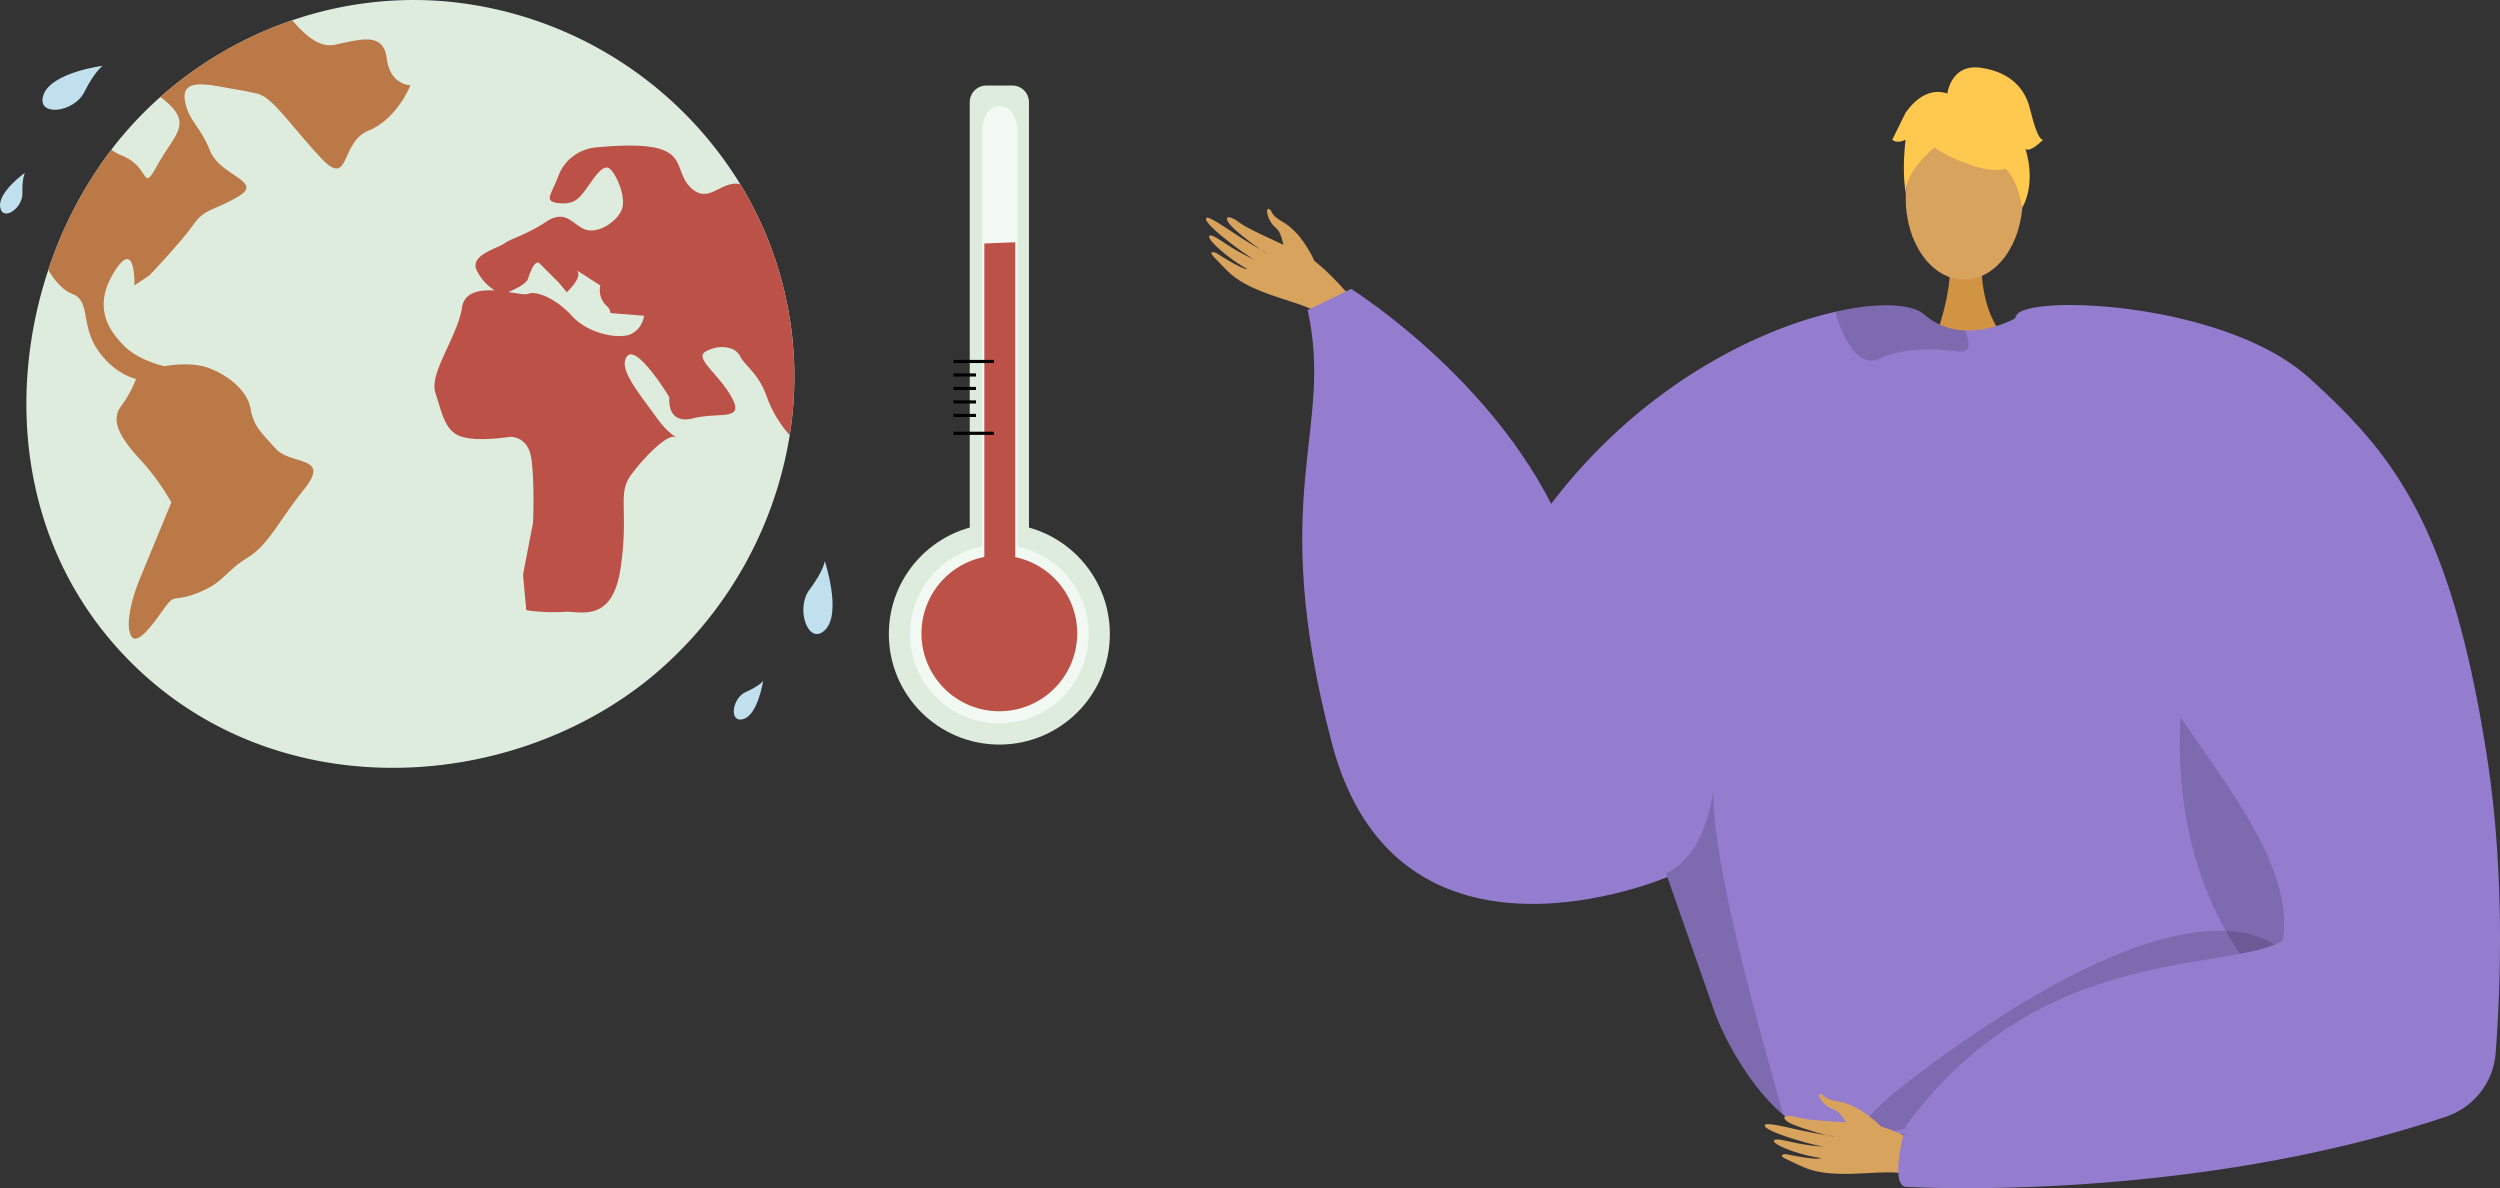 <svg xmlns="http://www.w3.org/2000/svg" width="706.339" height="335.703" viewBox="0 0 706.339 335.703"><rect x="0" y="0" width="706.339" height="335.703" fill="#333333" stroke="none"/><defs><style>.a{fill:#deecdd;}.b{fill:#bb5147;}.c{fill:#bb7947;}.d{fill:#bfe0ec;}.e{fill:#fff;opacity:0.61;}.f{fill:none;stroke:#000;stroke-miterlimit:10;stroke-width:0.888px;}.g,.i{fill:#d8a35d;}.g{fill-rule:evenodd;}.h{fill:#d19442;}.j{fill:#947dce;}.k{opacity:0.15;}.l{fill:#ffc84f;}</style></defs><g transform="translate(-373.193 -314.651)"><path class="a" d="M596.326,437.6a112.071,112.071,0,0,1-39.245,68.451c-40.608,33.227-107.447,36.77-148.3-5.7-29.661-30.819-33.839-73.607-21.939-109.445a116.7,116.7,0,0,1,17.806-33.953c1.022-1.363,2.089-2.68,3.179-3.974A105.234,105.234,0,0,1,418.5,342.053a109.953,109.953,0,0,1,37.246-21.666,106.046,106.046,0,0,1,42.4-5.428,109.128,109.128,0,0,1,84.19,51.714,104.418,104.418,0,0,1,13.99,70.926Z"/><path class="b" d="M597.384,413.854c-.023-.227-.023-.431-.068-.658-.068-.909-.159-1.84-.25-2.748q-.1-1.192-.272-2.385a4.852,4.852,0,0,0-.114-.795c-.045-.59-.136-1.158-.227-1.748-.091-.7-.2-1.386-.341-2.09-.227-1.363-.477-2.725-.772-4.088-.2-.931-.409-1.84-.636-2.748q-.271-1.227-.613-2.453c-.273-1.045-.568-2.067-.886-3.111a104.724,104.724,0,0,0-10.879-24.347c-5.268-1.135-8.562,5.36-13.353,1.522-7.132-5.7,1.884-14.739-27.572-11.878a12.511,12.511,0,0,0-10.47,8.085c-.658,1.8-1.385,3.225-1.862,4.316v.022c-.681,1.545-.863,2.453.318,2.93a5.638,5.638,0,0,0,1.544.341c4.293.476,5.7-.954,8.085-4.293,2.385-3.316,4.747-7.131,6.655-5.223s4.269,7.608,3.338,10.924c-.954,3.338-6.2,7.131-9.993,6.2-3.247-.818-5.11-4.769-9.152-3.5a8.592,8.592,0,0,0-2.249,1.113c-5.723,3.793-9.993,4.747-11.9,6.178-1.885,1.43-10.447,3.338-7.586,8.085a14.034,14.034,0,0,0,4.86,5.223c-4.292-.25-8.584.432-9.243,4.747-.59,3.793-2.521,7.858-4.292,11.719-.182.386-.364.772-.523,1.158l-.136.273c-1.953,4.292-3.52,8.244-2.566,11.1,1.907,5.7,2.657,10.924,7.517,12.355,4.838,1.431,13.4,0,13.4,0s5.223-.477,6.177,6.178.477,18.055.477,18.055l-2.839,14.74.931,9.992a49.7,49.7,0,0,0,10.47.477c4.27-.477,13.786,3.793,16.171-12.355,2.361-16.17-.954-20.917,2.838-26.163,3.816-5.223,9.993-11.4,12.355-10.924a4.34,4.34,0,0,1,.636.159c-.681-.34-2.907-1.726-5.86-5.859-4.746-6.655-10.923-13.786-8.085-17.124,2.862-3.316,11.9,11.628,11.9,11.628s-.954,7.858,6.655,5.973c7.585-1.908,14.716.908,10.923-5.973-3.724-6.723-10.651-10.992-7.335-12.9a1.106,1.106,0,0,1,.2-.137,9.363,9.363,0,0,1,1.658-.658,8.125,8.125,0,0,1,5.5,0,3.764,3.764,0,0,1,1.272.749,3.853,3.853,0,0,1,1.09,1.318c1.408,2.861,5.224,4.724,7.608,11.628a33.428,33.428,0,0,0,6.428,10.719A104.671,104.671,0,0,0,597.384,413.854Zm-75.015-20.44c.477-1.43,1.908-5.723,3.339-4.292l5.223,5.224,1,1.158v.023l1.385,1.68s4.746-4.27,2.839-6.177l6.654,4.27a6.043,6.043,0,0,0,1.7,5.7c2.588,2.385-1.272,1.908,4.7,2.385l5.973.477a7.153,7.153,0,0,1-.659,2.066,6.25,6.25,0,0,1-3.157,3.157c-3.316,1.431-11.877,0-16.624-5.223a22.986,22.986,0,0,0-2.158-2.09c-4.2-3.634-8.585-4.9-10.22-4.088-.636.318-2.884-.136-5.587-.522C519.144,396.208,521.892,394.8,522.369,393.414Z"/><path class="c" d="M489.152,338.738s-3.7,9.493-11.855,12.831c-8.154,3.316-5.088,16.625-13.514,7.609-8.425-9.039-13.649-17.125-17.918-18.078-4.293-.954-4.77-.954-9.993-1.885-5.224-.954-11.4-1.908-10.447,3.792s4.269,7.132,7.131,14.263c2.838,7.131,15.193,8.562,8.062,12.832s-9.493,3.316-12.831,8.085c-3.316,4.746-12.355,14.262-12.355,14.262l-4.27,2.839s.477-13.785-5.7-3.792c-6.2,9.97-1.43,16.624,2.839,20.916,4.293,4.27,11.4,5.7,11.4,5.7s7.131-1.431,12.378.477c5.223,1.908,10.924,6.177,11.878,11.4s2.861,6.654,7.131,11.424c4.27,4.746,15.693,1.885,8.085,11.4-7.608,9.493-9.993,15.693-16.17,19.486s-6.655,7.131-14.263,9.993c-7.608,2.838-5.7-.614-9.97,5.4-4.292,6-8.085,10.265-9.039,5.042s2.862-14.263,2.862-14.263l9.016-21.871a67.68,67.68,0,0,0-9.016-12.355c-5.724-6.177-8.085-10.924-5.246-14.739a33.072,33.072,0,0,0,4.292-7.79s-6.178-1.226-10.947-8.358c-4.746-7.131-1.885-13.785-7.131-15.693-2.34-.863-4.77-3.429-6.723-6.768a116.7,116.7,0,0,1,17.806-33.953,13.679,13.679,0,0,0,3.179,1.749c8.085,3.316,5.224,10.924,9.993,2.362,4.747-8.539,9.971-11.4,1.885-18.056-.431-.34-.818-.658-1.2-.954a109.953,109.953,0,0,1,37.246-21.666c3.157,3.634,7.358,7.858,11.968,6.927,7.132-1.431,13.786-3.793,14.74,3.815S489.152,338.738,489.152,338.738Z"/><path class="d" d="M402.219,333.237s-14.5,1.858-16.728,8.178,8.55,5.2,11.524-.744S402.219,333.237,402.219,333.237Z"/><path class="d" d="M380.224,363.475s-7.639,5.429-6.992,9.677,6.407.362,6.293-3.9S380.224,363.475,380.224,363.475Z"/><path class="d" d="M606.23,473.2s4.846,14.551.141,19.376-8.55-5.882-4.515-11.252S606.23,473.2,606.23,473.2Z"/><path class="d" d="M588.81,507.029s-1.467,9.574-5.6,10.781-3.21-5.924.692-7.643S588.81,507.029,588.81,507.029Z"/><path class="a" d="M4.709,0h7.309a4.709,4.709,0,0,1,4.709,4.709V146.085a0,0,0,0,1,0,0H0a0,0,0,0,1,0,0V4.709A4.709,4.709,0,0,1,4.709,0Z" transform="translate(647.181 338.813)"/><circle class="a" cx="31.224" cy="31.224" r="31.224" transform="translate(624.32 462.569)"/><path class="e" d="M680.787,493.8a25.246,25.246,0,1,1-30.121-24.775V352.13c0-4.139,1.776-7.495,5.008-7.495,3.25,0,5.026,3.356,5.026,7.495V469.078A25.247,25.247,0,0,1,680.787,493.8Z"/><path class="b" d="M677.541,493.6A22,22,0,1,1,651.3,472.018V383.444c2.847-.109,5.849-.233,8.743-.341v88.961A22,22,0,0,1,677.541,493.6Z"/><line class="f" x2="11.399" transform="translate(642.596 437.07)"/><line class="f" x2="11.399" transform="translate(642.596 416.78)"/><line class="f" x2="6.35" transform="translate(642.596 432.021)"/><line class="f" x2="6.35" transform="translate(642.596 428.211)"/><line class="f" x2="6.35" transform="translate(642.596 424.401)"/><line class="f" x2="6.35" transform="translate(642.596 420.591)"/><path class="g" d="M757.93,402.061c-.971-.8-10.048-12.422-16.188-15.455s-15.552-6.948-18.483-9.153c-3.449-2.594-5-1.412-1.2,2.016,2.476,2.228,7.756,6.234,9.048,6.791.626.27-3.308-1.883-7.46-4.556-4.414-2.841-9.1-6.2-9.658-5.426-1.087,1.5,11.3,10.556,13.634,11.754a65.135,65.135,0,0,1-6.114-3.242c-2.7-1.628-5.625-3.936-6.5-3.578-1.384.566,4.84,6.271,10.561,9.434.032.238-2.034-.2-8.582-4.418-.658-.424-2.594-.8-.665,1.187,4.062,4.193,5.5,6.3,12.551,9.258,6.873,2.885,15.091,4.376,19.459,7.993Z"/><path class="g" d="M744.571,388.416s-3.247-7.8-8.941-11.06c-3.385-1.939-2.959-2.825-3.47-3.333-1.695-1.687-1.153,2.895,1.534,5.047,2.183,1.749,1.966,6.578,3.118,8.061s4.991,4.866,6.325,4.7S744.571,388.416,744.571,388.416Z"/><path class="h" d="M933.127,387.656s-1.371,15.516,8.07,24.1-21.759,0-21.759,0,5.806-14.861,4.5-24.1S933.127,387.656,933.127,387.656Z"/><ellipse class="i" cx="16.507" cy="22.829" rx="16.507" ry="22.829" transform="translate(911.641 348.015)"/><path class="j" d="M793.727,486.31c24.988-52.984,69.585-77.156,98.058-83.574,12.324-2.784,21.627-2.237,25.025.737a18.311,18.311,0,0,0,11.522,4.537,24.669,24.669,0,0,0,6.47-.6,31.956,31.956,0,0,0,6.858-2.364c1.053-.5,1.667-.852,1.667-.852a66.047,66.047,0,0,1,17.428,1.055c64.418,12.785,75.627,122.274,75.05,131.691-.351,5.6-6.068,31-13.215,53.569-5.855,18.529-12.688,35.165-18.305,37.466-12.462,5.083-106.557,12.061-125.9,2.707-.451-.343-.94-.712-1.4-1.119-7.26-5.985-15.133-17.8-19.308-28.874,0-.013-11.121-31.786-13.391-38.255-.025-.063-.037-.114-.062-.165-.076-.254-.163-.495-.251-.724-.025-.089-.063-.165-.088-.254"/><path class="k" d="M843.882,561.294c.025.089.062.165.087.254.088.229.176.47.251.724.025.051.038.1.063.165,2.269,6.469,13.39,38.242,13.39,38.255,4.175,11.069,12.049,22.889,19.308,28.874-4.927-18.084-20.286-70.509-19.7-91.632C854.351,558.294,843.882,561.281,843.882,561.294Z"/><path class="k" d="M994.52,485.554s-31.183,94.357,55.333,134.43l1.758,1.185-.446-22.193s-40.767-57.664-40.921-59.148S994.52,485.554,994.52,485.554Z"/><path class="k" d="M929.423,411.759c.05,1.513-.74,2.5-3.135,2.173-7.472-1.029-15.91-.813-22.041,2.034a5.146,5.146,0,0,1-5.04-.216c-3.924-2.326-6.357-9.265-7.322-12.341a2.143,2.143,0,0,1-.1-.673c12.324-2.784,21.627-2.237,25.025.737a18.311,18.311,0,0,0,11.522,4.537A10.406,10.406,0,0,1,929.423,411.759Z"/><path class="l" d="M921.944,357.74s28.577,16.06,20.1-9.725C936.171,330.174,902.455,346.244,921.944,357.74Z"/><path class="l" d="M926.087,351.58S910.1,361.2,911.641,370.843c0,0-3.526-28.8,12.372-29.525s22.053.831,20.641,31.287C944.654,372.605,940.035,348.378,926.087,351.58Z"/><path class="l" d="M923.32,341.505s.8-8.974,9.579-7.7,12.538,6.355,13.792,11.438,2.507,8.9,3.761,8.9c0,0-3.761,3.813-5.015,2.542,0,0,3.254,9.14-.881,16.644,0,0-1.627-11.56-7.9-12.831S923.32,341.505,923.32,341.505Z"/><path class="l" d="M924.123,341.427s-6.269-3.812-12.538,5.084l-3.761,7.625s1.254,1.271,3.761,0c0,0-1.142,8.955.056,14.01l3.705-15.28Z"/><path class="k" d="M1022.02,587.544s-16.128-34.286-98.818,24.647,77.608-14.459,77.608-14.459Z"/><path class="j" d="M844.283,562.437s-76.318,32.82-94.835-37.96.744-87.756-6.786-122.21l12.276-5.992s46.2,28.876,62.02,73.455S844.283,562.437,844.283,562.437Z"/><path class="g" d="M921.9,640.919c-1.188-.4-13.732-8.019-20.533-8.655s-16.971-.924-20.482-1.936c-4.13-1.19-5.174.473-.415,2.314,3.093,1.2,9.429,3.051,10.832,3.109.68.028-3.751-.575-8.567-1.587-5.12-1.076-10.673-2.539-10.928-1.614-.493,1.792,14.255,5.823,16.854,6.108a64.467,64.467,0,0,1-6.85-.842c-3.092-.556-6.635-1.665-7.331-1.015-1.1,1.024,6.715,4.131,13.17,5.038.113.212-1.973.543-9.569-1.056-.763-.161-2.707.177-.207,1.349,5.261,2.466,7.344,3.92,14.969,4.161,7.435.235,15.642-1.316,20.99.5Z"/><path class="g" d="M904.644,632.943s-5.757-6.129-12.221-7.14c-3.843-.6-3.753-1.582-4.408-1.874-2.174-.971-.069,3.121,3.2,4.171,2.652.853,4.134,5.448,5.729,6.423s6.366,2.762,7.556,2.13S904.644,632.943,904.644,632.943Z"/><path class="j" d="M1025.678,421.494c23.617,21.42,39.957,41.314,50.151,106.756,5.172,33.2,3.825,66.405,2.478,83.914a20.637,20.637,0,0,1-14.025,17.989c-73.993,24.739-152.974,19.8-152.974,19.8-4.237-1.6.333-17.139.333-17.139,37.856-52.077,91.959-43.321,106.515-52.456,4.54-26.995-32.046-60.778-36.36-77.525-11.3-43.915-48.489-81.918-38.867-99.13C946.254,397.748,1001.857,399.889,1025.678,421.494Z"/></g></svg>